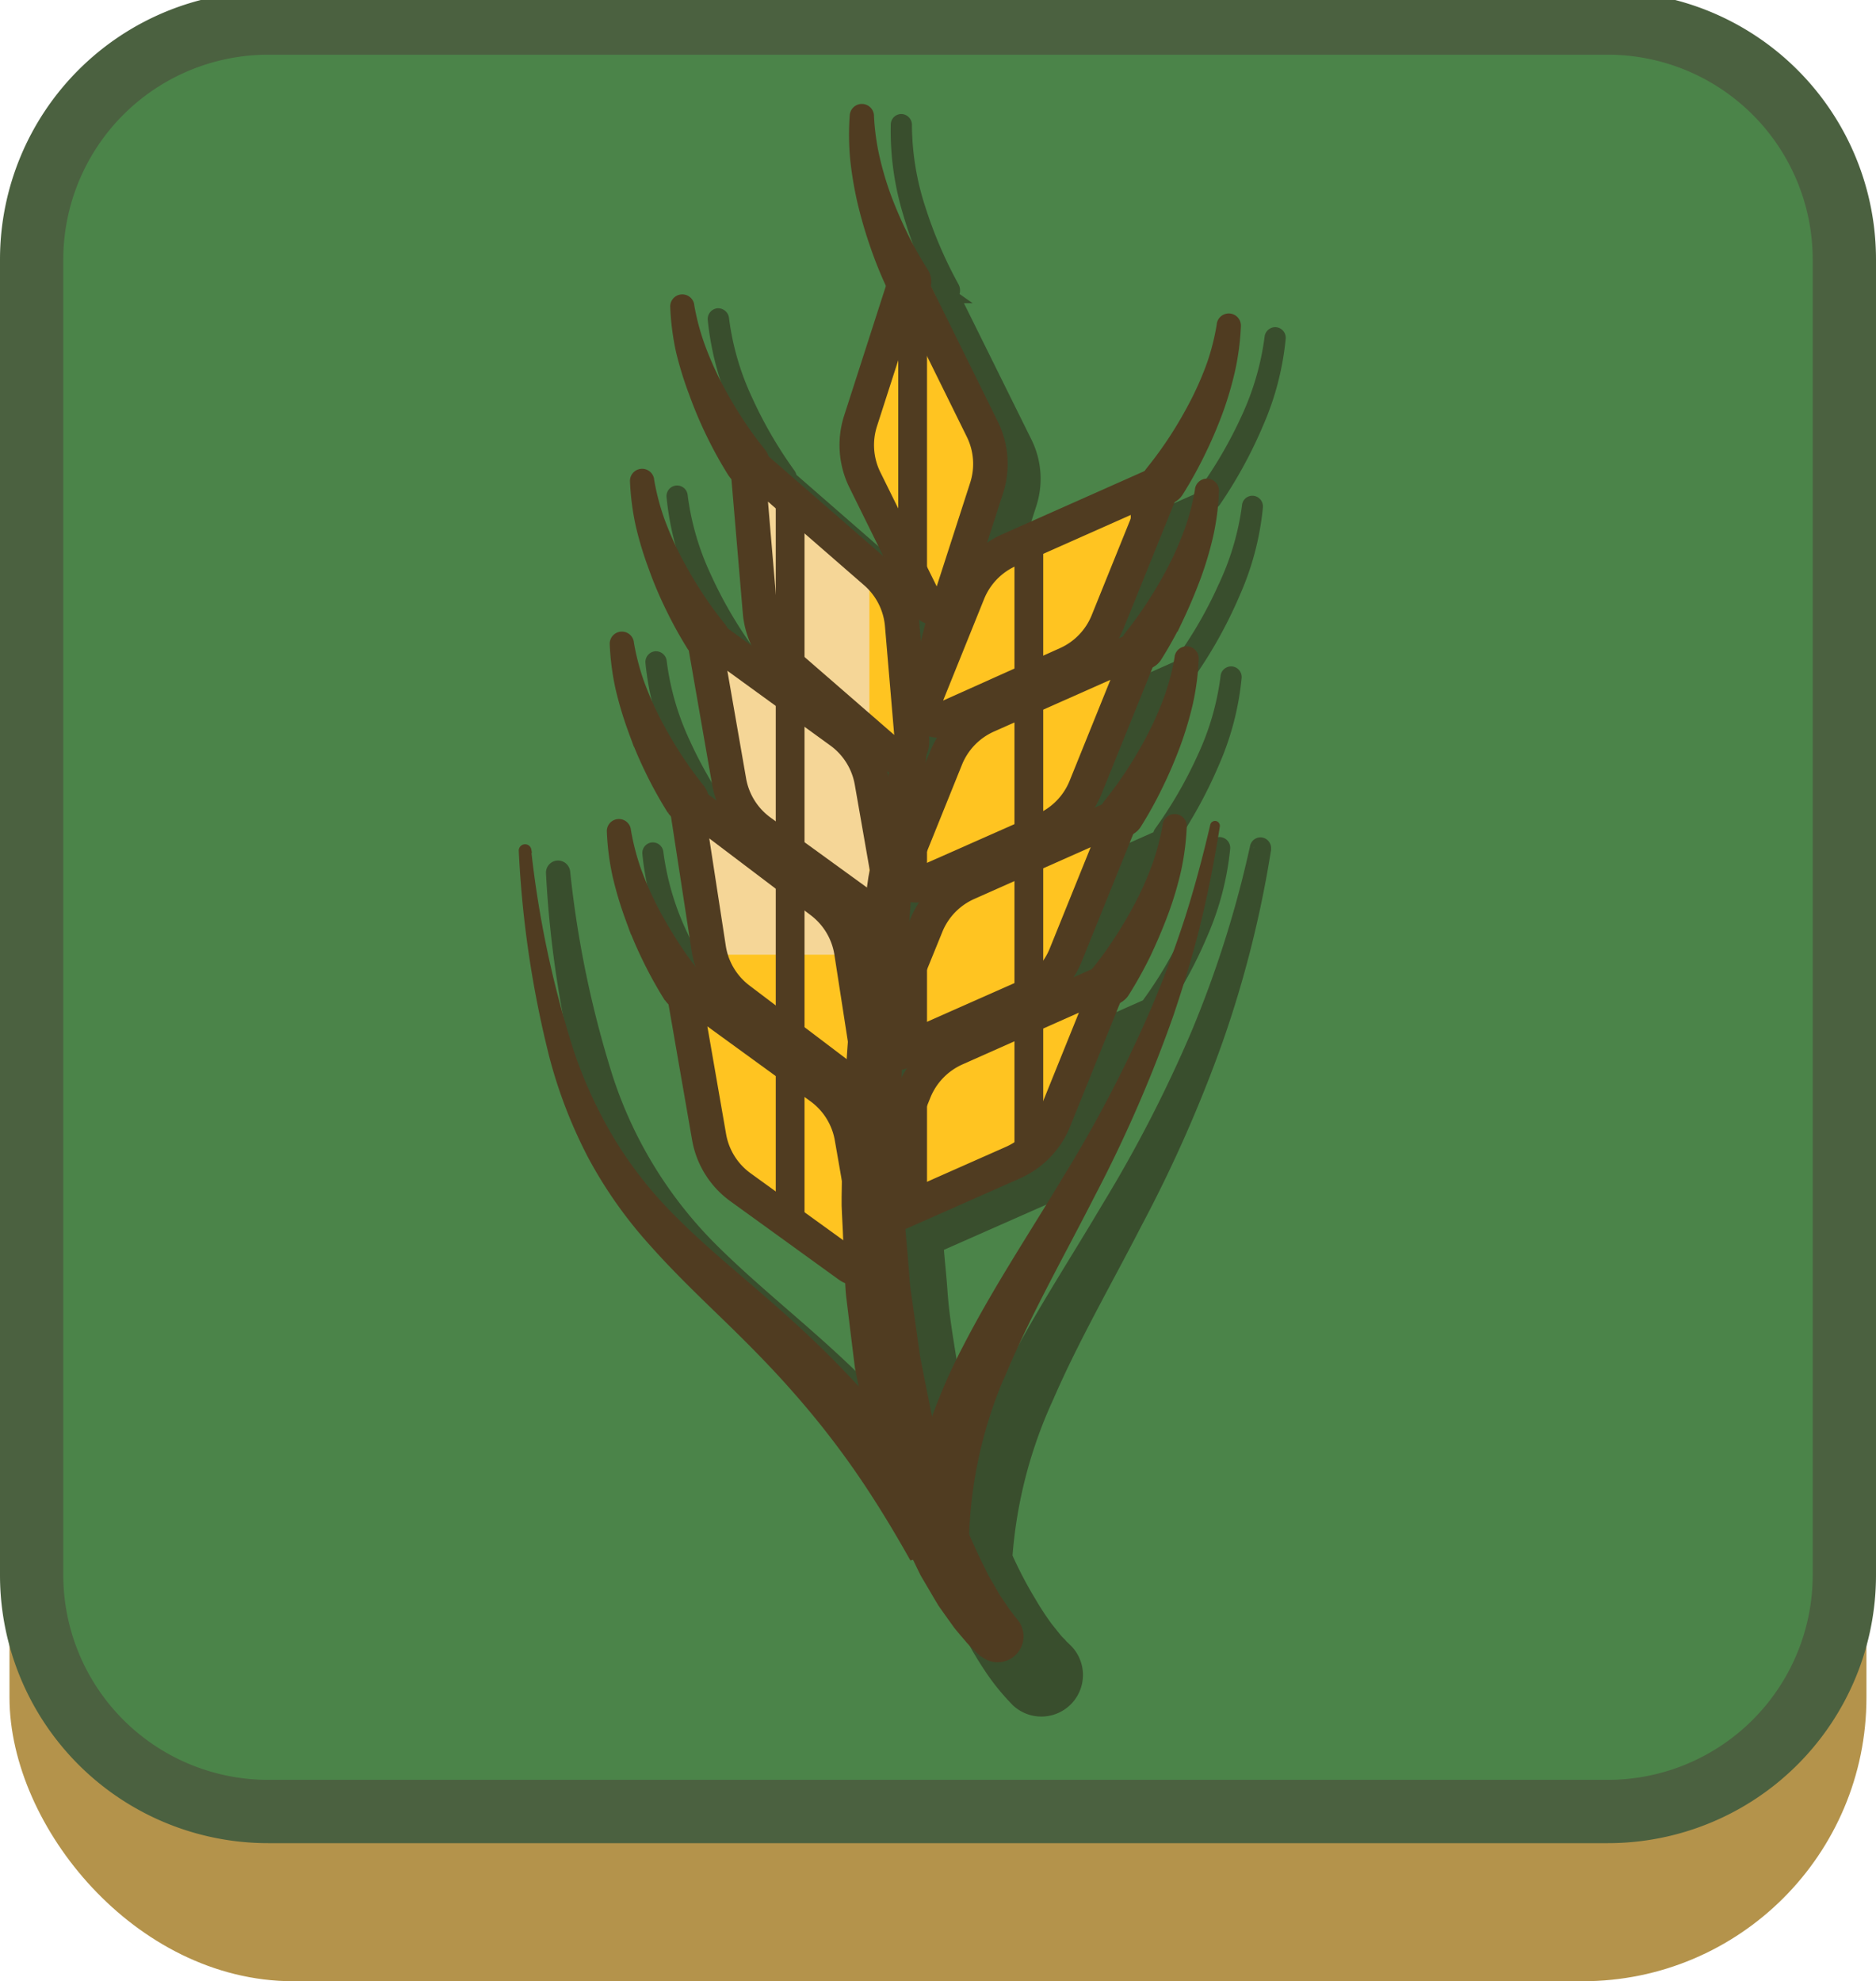 <svg id="Laag_1" data-name="Laag 1" xmlns="http://www.w3.org/2000/svg" xmlns:xlink="http://www.w3.org/1999/xlink" viewBox="0 0 326.08 344.39">
  <defs>
    <style>
      .cls-1, .cls-17, .cls-2, .cls-3, .cls-4, .cls-5, .cls-7, .cls-9 {
        fill: none;
      }

      .cls-1, .cls-18, .cls-2, .cls-3, .cls-5, .cls-7, .cls-9 {
        stroke: #503c21;
      }

      .cls-1, .cls-14, .cls-17, .cls-18, .cls-2 {
        stroke-miterlimit: 10;
      }

      .cls-1, .cls-11 {
        stroke-width: 9px;
      }

      .cls-2, .cls-5, .cls-9 {
        stroke-width: 6px;
      }

      .cls-11, .cls-3, .cls-7, .cls-9 {
        stroke-linecap: round;
        stroke-linejoin: round;
      }

      .cls-3 {
        stroke-width: 11px;
      }

      .cls-5 {
        stroke-miterlimit: 10;
      }

      .cls-6 {
        clip-path: url(#clip-path);
      }

      .cls-7 {
        stroke-width: 5px;
      }

      .cls-8 {
        clip-path: url(#clip-path-2);
      }

      .cls-10 {
        clip-path: url(#clip-path-3);
      }

      .cls-11 {
        fill: #b4934b;
        stroke: #b4934b;
      }

      .cls-12 {
        fill: #4b8449;
      }

      .cls-13 {
        fill: #4b6140;
      }

      .cls-14 {
        fill: #394e2d;
        stroke: #394e2d;
        stroke-width: 3px;
      }

      .cls-15 {
        fill: #f5d697;
      }

      .cls-16 {
        clip-path: url(#clip-path-4);
      }

      .cls-17 {
        stroke: #ffc421;
        stroke-linecap: square;
        stroke-width: 108px;
      }

      .cls-18 {
        fill: #503c21;
      }

      .cls-19 {
        clip-path: url(#clip-path-5);
      }

      .cls-20 {
        clip-path: url(#clip-path-6);
      }

      .cls-21 {
        clip-path: url(#clip-path-7);
      }
    </style>
    <clipPath id="clip-path">
      <path id="Path_90" data-name="Path 90" class="cls-1" d="M166.47-199C32-196.84,34.08-286.09,34.61-303.11a6.59,6.59,0,0,1,1.5-4c3.42-4.19,13.38-14,35-19.72,10.59-2.8,30.19-.54,45.21,4.89a6.73,6.73,0,0,1,3.18,2.51c41.19,59.15,75.8,10.55,82.66-.4A6.69,6.69,0,0,1,206-322.7a69.57,69.57,0,0,1,34.4-.56A77,77,0,0,1,270.53-307a6.54,6.54,0,0,1,2.15,4.45C274.09-282,286.48-201,166.47-199Z"/>
    </clipPath>
    <clipPath id="clip-path-2">
      <path class="cls-2" d="M105-309c-29.25,20.68-50.67,14-58,10.59a3,3,0,0,1-1.42-3.93,3,3,0,0,1,.5-.75c4.39-4.89,16.07-12.41,28.47-14.14,11.2-1.56,22.94,1,29.59,3a3,3,0,0,1,2,3.71A3,3,0,0,1,105-309Zm105.06,1.53c28.2,21.5,46.58,16.05,53,12.88a2.91,2.91,0,0,0,1.35-3.89,2.55,2.55,0,0,0-.33-.52c-4-5-15.73-13.11-28.33-15.22A56.18,56.18,0,0,0,211-312.7a3,3,0,0,0-2,3.7A2.92,2.92,0,0,0,210.07-307.48Z"/>
    </clipPath>
    <clipPath id="clip-path-3">
      <path id="Path_99" data-name="Path 99" class="cls-3" d="M577.88-230h-4c-9.49,0-17.19,6.52-17.19,14.56v14.73c0,8-7.58,12.07-17.2,14.56L481.1-175.59a8.38,8.38,0,0,1-4.52-.32,6.11,6.11,0,0,1-.74-.32L455-186.74,472.76-197a1.75,1.75,0,0,0,1-2.27,1.77,1.77,0,0,0-1-1l-20.29-10.25,17.73-10.27a1.75,1.75,0,0,0,1-2.27,1.74,1.74,0,0,0-1-1l-20.29-10.24,15.19-10.26a1.73,1.73,0,0,0,.95-2.27,1.75,1.75,0,0,0-.95-1L444.8-258l20.3-10.27a1.73,1.73,0,0,0,.95-2.27,1.75,1.75,0,0,0-.95-1L449.91-281.7,470.21-292a1.75,1.75,0,0,0,1-2.27,1.77,1.77,0,0,0-1-1l-17.74-10.26,20.29-10.26a1.75,1.75,0,0,0,1-2.27,1.77,1.77,0,0,0-1-1L455-329.19l21.71-11,.73-.32a8.46,8.46,0,0,1,4.54-.31l57.54,10.56c9.62,2.49,17.2,6.52,17.2,14.57v14.71c0,8.05,7.69,14.57,17.19,14.57h4c9.5,0,17.19-6.53,17.19-14.57v-14.71c0-8,8.87-12.75,17.2-14.57l58.45-10.57a8.59,8.59,0,0,1,4.52.32c.25.1.49.2.73.32l18.24,9.22A1.5,1.5,0,0,1,695-329a1.5,1.5,0,0,1-.73.78l-15.25,8.82a1.75,1.75,0,0,0-1,2.27,1.68,1.68,0,0,0,1,1l17.71,9a1.5,1.5,0,0,1,.83,1.95,1.5,1.5,0,0,1-.73.78l-15.26,8.84a1.73,1.73,0,0,0-1,2.26,1.74,1.74,0,0,0,1,1l17.72,9a1.49,1.49,0,0,1,.82,1.95,1.48,1.48,0,0,1-.72.78l-15.26,8.83a1.74,1.74,0,0,0-1,2.27,1.77,1.77,0,0,0,1,1l17.53,8.86a1.51,1.51,0,0,1,.82,2,1.53,1.53,0,0,1-.82.82l-17.53,8.85a1.75,1.75,0,0,0-1,2.27,1.77,1.77,0,0,0,1,1l15.26,8.82a1.5,1.5,0,0,1,.68,2,1.5,1.5,0,0,1-.78.73l-17.71,9a1.75,1.75,0,0,0-1,2.27,1.68,1.68,0,0,0,1,1l15.26,8.83a1.49,1.49,0,0,1,.68,2,1.52,1.52,0,0,1-.78.72l-17.72,8.95a1.75,1.75,0,0,0-1,2.27,1.68,1.68,0,0,0,1,1l15.26,8.83a1.5,1.5,0,0,1,.67,2,1.46,1.46,0,0,1-.77.72l-19.14,9.67a6.58,6.58,0,0,1-.72.32,8.49,8.49,0,0,1-4.55.32l-57.54-10.57c-9.32-2.32-17.19-6.52-17.19-14.56v-14.72C595.07-223.48,587.38-230,577.88-230Z"/>
    </clipPath>
    <clipPath id="clip-path-4">
      <path class="cls-4" d="M123.2,197.4a13.66,13.66,0,0,0,5.43,8.71l18.89,13.72a2.51,2.51,0,0,0,3.95-2.46L148,197.51a13.68,13.68,0,0,0-5.43-8.71l-23.9-17.36ZM166,182.08a13.68,13.68,0,0,0-7.14,7.38l-7.55,18.69a2.51,2.51,0,0,0,3.35,3.24l21.35-9.45a13.6,13.6,0,0,0,7.13-7.38l9.88-24.43Zm2-28.76a13.63,13.63,0,0,0-7.14,7.37l-7.55,18.69a2.52,2.52,0,0,0,3.35,3.24l21.35-9.45a13.68,13.68,0,0,0,7.14-7.38l9.87-24.43Zm-44.86,11.4a13.62,13.62,0,0,0,5.25,8.82L147,187.63a2.51,2.51,0,0,0,3.52-.48,2.46,2.46,0,0,0,.48-1.9L148,165.33a13.66,13.66,0,0,0-5.25-8.82l-23.56-17.84Zm48.35-40.5a13.68,13.68,0,0,0-7.14,7.38l-7.55,18.69a2.51,2.51,0,0,0,1.39,3.27,2.56,2.56,0,0,0,2,0l21.34-9.45a13.68,13.68,0,0,0,7.14-7.38l9.87-24.43Zm-44.85,11.37a13.66,13.66,0,0,0,5.44,8.71L151,158a2.51,2.51,0,0,0,4-2.47l-3.46-19.85a13.66,13.66,0,0,0-5.44-8.71l-23.9-17.35Zm48.68-40.13a13.63,13.63,0,0,0-7.14,7.37l-7.55,18.69a2.52,2.52,0,0,0,3.35,3.24l21.35-9.45a13.65,13.65,0,0,0,7.14-7.38l9.87-24.43Zm-43.3,10.68a13.61,13.61,0,0,0,4.65,9.15l17.61,15.32a2.51,2.51,0,0,0,4.15-2.11l-1.7-20.08a13.7,13.7,0,0,0-4.65-9.15l-22.3-19.39ZM149.53,73a13.67,13.67,0,0,0,.75,10.24l10.33,20.93a2.51,2.51,0,0,0,4.65-.34l6.18-19.18a13.68,13.68,0,0,0-.75-10.24L157.61,47.9Z"/>
    </clipPath>
    <clipPath id="clip-path-5">
      <path class="cls-4" d="M123.85,196.21a13.66,13.66,0,0,0,5.43,8.72l18.89,13.72a2.51,2.51,0,0,0,4-2.47l-3.45-19.85a13.7,13.7,0,0,0-5.43-8.72l-23.9-17.36Zm42.84-15.31a13.63,13.63,0,0,0-7.14,7.37L152,207a2.51,2.51,0,0,0,3.35,3.24l21.34-9.44a13.68,13.68,0,0,0,7.14-7.38l9.87-24.44Zm2-28.77a13.65,13.65,0,0,0-7.14,7.38L154,178.19a2.51,2.51,0,0,0,1.39,3.27,2.47,2.47,0,0,0,2,0L178.69,172a13.62,13.62,0,0,0,7.14-7.38l9.87-24.43Zm-44.87,11.4a13.67,13.67,0,0,0,5.26,8.82l18.61,14.09a2.51,2.51,0,0,0,4-2.38l-3.06-19.92a13.66,13.66,0,0,0-5.26-8.82l-23.55-17.83ZM172.17,123a13.72,13.72,0,0,0-7.14,7.38l-7.54,18.69a2.52,2.52,0,0,0,3.35,3.24l21.34-9.45a13.65,13.65,0,0,0,7.14-7.38l9.87-24.43ZM127.33,134.4a13.66,13.66,0,0,0,5.44,8.71l18.89,13.71a2.51,2.51,0,0,0,4-2.46l-3.46-19.86a13.66,13.66,0,0,0-5.44-8.71L122.8,108.44ZM176,94.27a13.65,13.65,0,0,0-7.14,7.38l-7.55,18.68a2.51,2.51,0,0,0,1.39,3.27,2.47,2.47,0,0,0,2,0L186,114.12a13.68,13.68,0,0,0,7.15-7.37L203,82.31ZM132.7,105a13.68,13.68,0,0,0,4.65,9.16L155,129.42a2.51,2.51,0,0,0,4.15-2.11l-1.71-20.08a13.65,13.65,0,0,0-4.65-9.15L130.47,78.69ZM150.18,71.8A13.68,13.68,0,0,0,150.93,82L161.26,103a2.51,2.51,0,0,0,4.64-.34l6.19-19.18a13.62,13.62,0,0,0-.76-10.24l-13.07-26.5Z"/>
    </clipPath>
    <clipPath id="clip-path-6">
      <path class="cls-4" d="M534.72,196.21a13.62,13.62,0,0,0,5.43,8.72L559,218.65a2.52,2.52,0,0,0,3.51-.56,2.55,2.55,0,0,0,.45-1.91l-3.45-19.85a13.7,13.7,0,0,0-5.43-8.72L530.2,170.25Zm42.84-15.31a13.68,13.68,0,0,0-7.15,7.37L562.87,207a2.51,2.51,0,0,0,3.35,3.24l21.34-9.44a13.68,13.68,0,0,0,7.14-7.38l9.87-24.44Zm2-28.77a13.65,13.65,0,0,0-7.14,7.38l-7.55,18.68a2.51,2.51,0,0,0,1.39,3.27,2.47,2.47,0,0,0,2,0L589.56,172a13.62,13.62,0,0,0,7.14-7.38l9.87-24.43Zm-44.87,11.4a13.67,13.67,0,0,0,5.26,8.82l18.61,14.09a2.51,2.51,0,0,0,4-2.38l-3.06-19.92a13.7,13.7,0,0,0-5.26-8.82l-23.55-17.83ZM583,123a13.68,13.68,0,0,0-7.14,7.38l-7.55,18.69a2.52,2.52,0,0,0,3.35,3.24l21.35-9.45a13.68,13.68,0,0,0,7.14-7.38l9.87-24.43ZM538.2,134.4a13.68,13.68,0,0,0,5.43,8.71l18.89,13.71a2.51,2.51,0,0,0,3.51-.55,2.46,2.46,0,0,0,.45-1.91L563,134.5a13.68,13.68,0,0,0-5.43-8.71l-23.91-17.35Zm48.68-40.13a13.65,13.65,0,0,0-7.14,7.38l-7.55,18.68a2.51,2.51,0,0,0,1.39,3.27,2.47,2.47,0,0,0,2,0l21.34-9.45a13.63,13.63,0,0,0,7.14-7.37l9.87-24.44ZM543.57,105a13.68,13.68,0,0,0,4.65,9.16l17.62,15.31a2.5,2.5,0,0,0,3.54-.25,2.48,2.48,0,0,0,.61-1.86l-1.71-20.08a13.65,13.65,0,0,0-4.65-9.15l-22.3-19.39ZM561.05,71.8A13.68,13.68,0,0,0,561.8,82L572.13,103a2.51,2.51,0,0,0,4.64-.34L583,83.45a13.67,13.67,0,0,0-.75-10.24l-13.07-26.5Z"/>
    </clipPath>
    <clipPath id="clip-path-7">
      <path id="Path_200" data-name="Path 200" class="cls-5" d="M991,157.77c-11.68,11.68-70.9-6.43-104.59-40.12-26.3-26.3-26.19-57.11-9.42-73.88s46.16-18.3,73.88,9.42C986.84,89.15,1003,145.82,991,157.77Z"/>
    </clipPath>
  </defs>
  <g>
    <g>
      <g class="cls-6">
        <g>
          <line class="cls-7" x1="5.89" y1="-723.24" x2="5.89" y2="231.39"/>
          <line class="cls-7" x1="47.39" y1="-723.24" x2="47.39" y2="231.39"/>
          <line class="cls-7" x1="67.6" y1="-723.24" x2="67.6" y2="231.39"/>
          <line class="cls-7" x1="26.1" y1="-723.24" x2="26.1" y2="231.39"/>
          <line class="cls-7" x1="88.88" y1="-723.24" x2="88.88" y2="231.39"/>
          <line class="cls-7" x1="109.09" y1="-723.24" x2="109.09" y2="231.39"/>
          <line class="cls-7" x1="150.59" y1="-723.24" x2="150.59" y2="231.39"/>
          <line class="cls-7" x1="170.8" y1="-723.24" x2="170.8" y2="231.39"/>
          <line class="cls-7" x1="129.3" y1="-723.24" x2="129.3" y2="231.39"/>
          <line class="cls-7" x1="212.29" y1="-723.24" x2="212.29" y2="231.39"/>
          <line class="cls-7" x1="232.5" y1="-723.24" x2="232.5" y2="231.39"/>
          <line class="cls-7" x1="191" y1="-723.24" x2="191" y2="231.39"/>
          <line class="cls-7" x1="253.79" y1="-723.24" x2="253.79" y2="231.39"/>
          <line class="cls-7" x1="273.99" y1="-723.24" x2="273.99" y2="231.39"/>
          <line class="cls-7" x1="315.49" y1="-723.24" x2="315.49" y2="231.39"/>
          <line class="cls-7" x1="294.2" y1="-723.24" x2="294.2" y2="231.39"/>
        </g>
      </g>
      <path id="Path_90-2" data-name="Path 90" class="cls-1" d="M166.47-199C32-196.84,34.08-286.09,34.61-303.11a6.59,6.59,0,0,1,1.5-4c3.42-4.19,13.38-14,35-19.72,10.59-2.8,30.19-.54,45.21,4.89a6.73,6.73,0,0,1,3.18,2.51c41.19,59.15,75.8,10.55,82.66-.4A6.69,6.69,0,0,1,206-322.7a69.57,69.57,0,0,1,34.4-.56A77,77,0,0,1,270.53-307a6.54,6.54,0,0,1,2.15,4.45C274.09-282,286.48-201,166.47-199Z"/>
    </g>
    <g>
      <g class="cls-8">
        <g>
          <line class="cls-9" x1="-221.92" y1="-464.05" x2="474.46" y2="232.33"/>
          <line class="cls-9" x1="-258.08" y1="-468.79" x2="438.31" y2="227.59"/>
          <line class="cls-9" x1="-253.2" y1="-432.77" x2="443.18" y2="263.61"/>
          <line class="cls-9" x1="-289.36" y1="-437.51" x2="407.03" y2="258.87"/>
          <line class="cls-9" x1="-284.49" y1="-401.48" x2="411.9" y2="294.9"/>
          <line class="cls-9" x1="-320.64" y1="-406.23" x2="375.74" y2="290.16"/>
          <line class="cls-9" x1="-315.77" y1="-370.2" x2="380.62" y2="326.18"/>
          <line class="cls-9" x1="-393.17" y1="-415.74" x2="303.21" y2="280.64"/>
          <line class="cls-9" x1="-388.29" y1="-379.72" x2="308.09" y2="316.67"/>
          <line class="cls-9" x1="-424.45" y1="-384.46" x2="271.94" y2="311.92"/>
          <line class="cls-9" x1="-65.48" y1="-620.49" x2="630.91" y2="75.89"/>
          <line class="cls-9" x1="-101.63" y1="-625.24" x2="594.75" y2="71.15"/>
          <line class="cls-9" x1="-96.75" y1="-589.22" x2="599.63" y2="107.17"/>
          <line class="cls-9" x1="-132.91" y1="-593.96" x2="563.47" y2="102.43"/>
          <line class="cls-9" x1="-128.04" y1="-557.93" x2="568.34" y2="138.46"/>
          <line class="cls-9" x1="-164.2" y1="-562.67" x2="532.19" y2="133.71"/>
          <line class="cls-9" x1="-159.32" y1="-526.65" x2="537.06" y2="169.73"/>
          <line class="cls-9" x1="-236.72" y1="-572.18" x2="459.66" y2="124.2"/>
          <line class="cls-9" x1="-231.85" y1="-536.16" x2="464.54" y2="160.22"/>
          <line class="cls-9" x1="-268" y1="-540.91" x2="428.38" y2="155.48"/>
          <line class="cls-9" x1="-2.48" y1="-683.49" x2="693.9" y2="12.9"/>
          <line class="cls-9" x1="-75.01" y1="-693" x2="621.38" y2="3.38"/>
          <line class="cls-9" x1="-111.16" y1="-697.75" x2="585.22" y2="-1.36"/>
        </g>
      </g>
      <path class="cls-2" d="M105-309c-29.25,20.68-50.67,14-58,10.59a3,3,0,0,1-1.42-3.93,3,3,0,0,1,.5-.75c4.39-4.89,16.07-12.41,28.47-14.14,11.2-1.56,22.94,1,29.59,3a3,3,0,0,1,2,3.71A3,3,0,0,1,105-309Zm105.06,1.53c28.2,21.5,46.58,16.05,53,12.88a2.91,2.91,0,0,0,1.35-3.89,2.55,2.55,0,0,0-.33-.52c-4-5-15.73-13.11-28.33-15.22A56.18,56.18,0,0,0,211-312.7a3,3,0,0,0-2,3.7A2.92,2.92,0,0,0,210.07-307.48Z"/>
    </g>
  </g>
  <g>
    <g class="cls-10">
      <g>
        <line class="cls-7" x1="257" y1="-920.81" x2="257" y2="33.83"/>
        <line class="cls-7" x1="277.21" y1="-920.81" x2="277.21" y2="33.83"/>
        <line class="cls-7" x1="215.51" y1="-920.81" x2="215.51" y2="33.83"/>
        <line class="cls-7" x1="235.71" y1="-920.81" x2="235.71" y2="33.83"/>
        <line class="cls-7" x1="318.7" y1="-920.81" x2="318.7" y2="33.83"/>
        <line class="cls-7" x1="297.42" y1="-920.81" x2="297.42" y2="33.83"/>
      </g>
    </g>
    <path id="Path_99-2" data-name="Path 99" class="cls-3" d="M577.88-230h-4c-9.49,0-17.19,6.52-17.19,14.56v14.73c0,8-7.58,12.07-17.2,14.56L481.1-175.59a8.38,8.38,0,0,1-4.52-.32,6.11,6.11,0,0,1-.74-.32L455-186.74,472.76-197a1.75,1.75,0,0,0,1-2.27,1.77,1.77,0,0,0-1-1l-20.29-10.25,17.73-10.27a1.75,1.75,0,0,0,1-2.27,1.74,1.74,0,0,0-1-1l-20.29-10.24,15.19-10.26a1.73,1.73,0,0,0,.95-2.27,1.75,1.75,0,0,0-.95-1L444.8-258l20.3-10.27a1.73,1.73,0,0,0,.95-2.27,1.75,1.75,0,0,0-.95-1L449.91-281.7,470.21-292a1.75,1.75,0,0,0,1-2.27,1.77,1.77,0,0,0-1-1l-17.74-10.26,20.29-10.26a1.75,1.75,0,0,0,1-2.27,1.77,1.77,0,0,0-1-1L455-329.19l21.71-11,.73-.32a8.46,8.46,0,0,1,4.54-.31l57.54,10.56c9.62,2.49,17.2,6.52,17.2,14.57v14.71c0,8.05,7.69,14.57,17.19,14.57h4c9.5,0,17.19-6.53,17.19-14.57v-14.71c0-8,8.87-12.75,17.2-14.57l58.45-10.57a8.59,8.59,0,0,1,4.52.32c.25.1.49.2.73.32l18.24,9.22A1.5,1.5,0,0,1,695-329a1.5,1.5,0,0,1-.73.78l-15.25,8.82a1.75,1.75,0,0,0-1,2.27,1.68,1.68,0,0,0,1,1l17.71,9a1.5,1.5,0,0,1,.83,1.95,1.5,1.5,0,0,1-.73.78l-15.26,8.84a1.73,1.73,0,0,0-1,2.26,1.74,1.74,0,0,0,1,1l17.72,9a1.49,1.49,0,0,1,.82,1.95,1.48,1.48,0,0,1-.72.78l-15.26,8.83a1.74,1.74,0,0,0-1,2.27,1.77,1.77,0,0,0,1,1l17.53,8.86a1.51,1.51,0,0,1,.82,2,1.53,1.53,0,0,1-.82.82l-17.53,8.85a1.75,1.75,0,0,0-1,2.27,1.77,1.77,0,0,0,1,1l15.26,8.82a1.5,1.5,0,0,1,.68,2,1.5,1.5,0,0,1-.78.73l-17.71,9a1.75,1.75,0,0,0-1,2.27,1.68,1.68,0,0,0,1,1l15.26,8.83a1.49,1.49,0,0,1,.68,2,1.52,1.52,0,0,1-.78.72l-17.72,8.95a1.75,1.75,0,0,0-1,2.27,1.68,1.68,0,0,0,1,1l15.26,8.83a1.5,1.5,0,0,1,.67,2,1.46,1.46,0,0,1-.77.72l-19.14,9.67a6.58,6.58,0,0,1-.72.32,8.49,8.49,0,0,1-4.55.32l-57.54-10.57c-9.32-2.32-17.19-6.52-17.19-14.56v-14.72C595.07-223.48,587.38-230,577.88-230Z"/>
  </g>
  <g id="Group_108" data-name="Group 108">
    <g id="Rectangle_41" data-name="Rectangle 41">
      <rect class="cls-11" x="6.15" y="30.18" width="313.77" height="309.7" rx="44.82"/>
      <g>
        <rect class="cls-12" x="5.47" y="4.01" width="315.11" height="310.87" rx="41.09"/>
        <path class="cls-13" d="M279.49,9.51A35.63,35.63,0,0,1,315.08,45.1V273.79a35.63,35.63,0,0,1-35.59,35.59H46.56A35.63,35.63,0,0,1,11,273.79V45.1A35.63,35.63,0,0,1,46.56,9.51H279.49m0-11H46.56A46.59,46.59,0,0,0,0,45.1V273.79a46.59,46.59,0,0,0,46.59,46.59H279.49a46.59,46.59,0,0,0,46.59-46.59V45.1A46.59,46.59,0,0,0,279.49-1.49Z"/>
      </g>
    </g>
    <g>
      <path id="Path_173" data-name="Path 173" class="cls-14" d="M219.47,147.38a189.66,189.66,0,0,1-8.41,33.35,237,237,0,0,1-13.93,31.54c-5.25,10.22-11,20.15-15.43,30.38a81,81,0,0,0-7.23,28,70.32,70.32,0,0,0,4.17,8,51.62,51.62,0,0,0,2.93,4.49l1.6,2a9.37,9.37,0,0,0,.81.86l.38.43.23.21.33.32a5.73,5.73,0,0,1-7.83,8.37.51.51,0,0,0-.12-.13,38.07,38.07,0,0,1-4.52-5.6,61.32,61.32,0,0,1-3.29-5.52A102.14,102.14,0,0,1,164,272.68a.49.49,0,0,1-.05-.2s0-.06,0-.06a159.21,159.21,0,0,0-18.35-25.36c-3.95-4.48-8.23-8.74-12.61-13s-8.9-8.47-13.08-13.15a77.29,77.29,0,0,1-10.95-15.36A84.92,84.92,0,0,1,102,188.2a184.14,184.14,0,0,1-5.6-36.46.61.61,0,0,1,.55-.66h0a.63.63,0,0,1,.66.53A181.77,181.77,0,0,0,105,187.29a75,75,0,0,0,18.52,30.23c8.47,8.41,18.42,15.83,27.11,24.83q3.87,3.92,7.45,8.11l-.29-1.47-1-6-.66-6c-.44-3.8-.87-7.6-1-11.43a2.08,2.08,0,0,1-.73-.36l-19.22-14a13.79,13.79,0,0,1-5.53-8.87l-4.48-25.69a.72.72,0,0,1-.76-.28v0A76.2,76.2,0,0,1,117,163a48.25,48.25,0,0,1-3.85-14.69.34.34,0,0,1,.28-.38h0a.34.34,0,0,1,.38.3h0A48.11,48.11,0,0,0,118,162.55a76.8,76.8,0,0,0,7.53,13v0a.69.69,0,0,1,0,.84l23.74,17.25a13.79,13.79,0,0,1,5.5,8.67l0-1.24c0-2.72.18-5.43.41-8.11a2.53,2.53,0,0,1-1.37-.51l-18.95-14.37a13.78,13.78,0,0,1-5.35-9l-3.93-25.61a.67.67,0,0,1-.73-.29l0,0a78.22,78.22,0,0,1-7.32-13.38,49.09,49.09,0,0,1-3.85-14.72.38.38,0,0,1,.33-.38.4.4,0,0,1,.38.33,47.53,47.53,0,0,0,4.15,14.34,76,76,0,0,0,7.5,12.92l0,0a.76.76,0,0,1,0,.76l23.31,17.66a13.78,13.78,0,0,1,5.35,9l1.47,9.52c.05-.66.1-1.31.17-2,.66-4.92,1.22-9.83,1.88-14.75a2.3,2.3,0,0,1-.43-.25l-19.23-14a13.73,13.73,0,0,1-5.52-8.87l-4.33-24.86a.65.65,0,0,1-.31-.23A77.08,77.08,0,0,1,121.2,101a48.57,48.57,0,0,1-3.85-14.73.35.35,0,0,1,.3-.38h0a.35.35,0,0,1,.38.29v0a47.79,47.79,0,0,0,4.16,14.32,75.33,75.33,0,0,0,7.52,12.95l0,0a.64.64,0,0,1,.12.48l23,16.73a13.85,13.85,0,0,1,5.55,8.87l1.85,10.56c.92-5,1.75-10.08,2.72-15.12a2.42,2.42,0,0,1-1.7-.64l-17.94-15.58a14,14,0,0,1-4.74-9.32l-2.15-25.59a.67.67,0,0,1-.74-.28s0,0,0,0h0a77.54,77.54,0,0,1-7.32-13.38,49.09,49.09,0,0,1-3.85-14.72.38.38,0,0,1,.32-.38.42.42,0,0,1,.39.33,47.53,47.53,0,0,0,4.15,14.34,75.24,75.24,0,0,0,7.5,12.92l0,0a.67.67,0,0,1,.1.58l22,19.18a13.93,13.93,0,0,1,4.74,9.32L165,125.72l3.86-17.16a2.24,2.24,0,0,1-1.12-1.11L157.19,86.11a14,14,0,0,1-.78-10.41l7.9-24.5a.93.93,0,0,1-.28-.31h0a78,78,0,0,1-5.65-14.16,48.67,48.67,0,0,1-2.05-15.07.34.34,0,0,1,.32-.34h0a.38.38,0,0,1,.36.36A47.8,47.8,0,0,0,159.4,36.4a76.36,76.36,0,0,0,5.9,13.76l0,0a.73.73,0,0,1-.23.92v0l12.87,26a13.85,13.85,0,0,1,.76,10.42l-6.3,19.53a2.39,2.39,0,0,1-.66,1.07l-2.26,12.64,6-14.72a13.87,13.87,0,0,1,7.27-7.5L209.54,86.7a.68.68,0,0,1,.05-.69l0-.05A76.68,76.68,0,0,0,217.14,73,48.59,48.59,0,0,0,221.3,58.7a.36.36,0,0,1,.38-.33.35.35,0,0,1,.3.38,47.86,47.86,0,0,1-3.85,14.72,76.87,76.87,0,0,1-7.32,13.38.73.73,0,0,1-.87.25l-9.8,24.18a13.82,13.82,0,0,1-7.27,7.53l-21.72,9.6a2.52,2.52,0,0,1-2.91-.61l-.58,3.25c-1.14,6.94-1.93,14-2.87,21l6.72-16.64a14,14,0,0,1,7.27-7.5L205.61,116a.62.62,0,0,1,0-.68s0,0,0,0v0a73.68,73.68,0,0,0,7.52-13A47.79,47.79,0,0,0,217.37,88a.32.32,0,0,1,.34-.33h0a.36.36,0,0,1,.31.38,47.6,47.6,0,0,1-3.86,14.72,76.87,76.87,0,0,1-7.32,13.38.72.72,0,0,1-.86.25l-9.78,24.17a13.82,13.82,0,0,1-7.27,7.53l-21.72,9.6a2.58,2.58,0,0,1-3-.73c-.76,6.91-1.14,13.83-1.77,20.77,0,.36,0,.71-.05,1.07L168,165a14.05,14.05,0,0,1,7.28-7.5L202,145.63a.65.65,0,0,1,0-.71l0,0h0l0,0a76.18,76.18,0,0,0,7.5-12.94,47.78,47.78,0,0,0,4.15-14.32.35.35,0,0,1,.37-.33h0a.36.36,0,0,1,.3.38,47.86,47.86,0,0,1-3.85,14.72,78.22,78.22,0,0,1-7.32,13.38.73.73,0,0,1-.84.28l-9.76,24.14a13.79,13.79,0,0,1-7.27,7.53l-21.71,9.6a2.59,2.59,0,0,1-1.6.18c0,.63,0,1.29-.05,1.92-.05,3.9-.33,7.8-.13,11.71L162,204l3.92-9.7a13.83,13.83,0,0,1,7.27-7.5L199.83,175a.64.64,0,0,1,.13-.37v0l0,0a72.72,72.72,0,0,0,7.5-12.92,47.26,47.26,0,0,0,4.16-14.34.36.36,0,0,1,.34-.37.37.37,0,0,1,.37.35v.07a48.74,48.74,0,0,1-3.86,14.72,75.5,75.5,0,0,1-7.32,13.38.74.74,0,0,1-.91.23l-9.6,23.82a14.07,14.07,0,0,1-7.27,7.52l-20.88,9.22c.2,2.72.51,5.43.7,8.14.26,3.87.89,7.68,1.5,11.48l.89,5.7,1.24,5.6,1.29,5.6.86,2.86a102.24,102.24,0,0,1,6.56-15.84c5.33-10.44,11.63-20,17.41-29.79a235.06,235.06,0,0,0,15.56-30.23,190,190,0,0,0,10.26-32.51.34.34,0,0,1,.39-.26h0a.36.36,0,0,1,.28.41"/>
      <path id="Path_174" data-name="Path 174" class="cls-15" d="M160.67,121.52l7.55-18.69a13.63,13.63,0,0,1,7.14-7.37l27-12-9.87,24.43a13.65,13.65,0,0,1-7.14,7.38L164,124.76a2.52,2.52,0,0,1-3.35-3.24m-.48,32,21.34-9.45a13.68,13.68,0,0,0,7.14-7.38l9.87-24.43-27,12a13.68,13.68,0,0,0-7.14,7.38l-7.55,18.69a2.51,2.51,0,0,0,1.39,3.27,2.56,2.56,0,0,0,2,0m-3.49,29.09L178,173.17a13.65,13.65,0,0,0,7.14-7.38l9.88-24.43-27,12a13.62,13.62,0,0,0-7.14,7.38l-7.55,18.68a2.51,2.51,0,0,0,1.39,3.27,2.47,2.47,0,0,0,2,0m-2,28.77,21.35-9.45a13.7,13.7,0,0,0,7.13-7.38l9.87-24.43-27,12a13.63,13.63,0,0,0-7.14,7.37l-7.55,18.69a2.51,2.51,0,0,0,3.35,3.24m3.77-82.88-1.7-20.08a13.7,13.7,0,0,0-4.65-9.15l-22.3-19.39,2.23,26.26a13.7,13.7,0,0,0,4.65,9.15l17.62,15.32a2.51,2.51,0,0,0,4.15-2.11m6.78-24.68,6.18-19.18a13.67,13.67,0,0,0-.75-10.24L157.61,47.9,149.52,73a13.68,13.68,0,0,0,.75,10.24l10.33,20.93a2.52,2.52,0,0,0,4.65-.34M155,155.54l-3.46-19.86a13.66,13.66,0,0,0-5.44-8.71l-23.91-17.35,4.53,26a13.66,13.66,0,0,0,5.44,8.71L151,158a2.51,2.51,0,0,0,4-2.47M151,185.24,148,165.32a13.63,13.63,0,0,0-5.26-8.82l-23.55-17.83,4,26a13.64,13.64,0,0,0,5.25,8.82L147,187.62a2.51,2.51,0,0,0,4-2.38m.43,32.12L148,197.51a13.68,13.68,0,0,0-5.43-8.71l-23.9-17.36,4.52,26a13.58,13.58,0,0,0,5.43,8.71l18.88,13.72a2.52,2.52,0,0,0,4-2.46"/>
    </g>
    <g class="cls-16">
      <rect id="Rectangle_102" data-name="Rectangle 102" class="cls-17" x="38.22" y="-30.8" width="166.89" height="250.74"/>
    </g>
    <g id="Group_140" data-name="Group 140">
      <path id="Path_176" data-name="Path 176" class="cls-9" d="M160.72,121.71,168.27,103a13.65,13.65,0,0,1,7.14-7.38l27-12-9.87,24.43a13.65,13.65,0,0,1-7.14,7.38L164.07,125a2.51,2.51,0,0,1-3.35-3.24Z"/>
      <path id="Path_177" data-name="Path 177" class="cls-9" d="M156.89,150.48l7.54-18.69a13.68,13.68,0,0,1,7.14-7.38l27-12-9.87,24.43a13.68,13.68,0,0,1-7.14,7.38l-21.35,9.45a2.51,2.51,0,0,1-3.31-1.29A2.45,2.45,0,0,1,156.89,150.48Z"/>
      <path id="Path_178" data-name="Path 178" class="cls-9" d="M153.4,179.57,161,160.89a13.65,13.65,0,0,1,7.14-7.38l27-12L185.24,166a13.68,13.68,0,0,1-7.14,7.38l-21.35,9.45a2.52,2.52,0,0,1-3.35-3.24Z"/>
      <path id="Path_179" data-name="Path 179" class="cls-9" d="M151.4,208.34l7.54-18.69a13.73,13.73,0,0,1,7.15-7.38l27-12-9.87,24.43a13.68,13.68,0,0,1-7.14,7.38l-21.34,9.45a2.52,2.52,0,0,1-3.32-1.29A2.49,2.49,0,0,1,151.4,208.34Z"/>
      <path id="Path_180" data-name="Path 180" class="cls-9" d="M158.52,128.69l-1.71-20.08a13.65,13.65,0,0,0-4.65-9.15L129.87,80.07l2.23,26.26a13.68,13.68,0,0,0,4.65,9.16l17.62,15.31a2.51,2.51,0,0,0,4.15-2.11Z"/>
      <path id="Path_181" data-name="Path 181" class="cls-9" d="M165.3,104l6.19-19.18a13.63,13.63,0,0,0-.76-10.24l-13.07-26.5-8.08,25.09a13.68,13.68,0,0,0,.75,10.24l10.33,20.93a2.51,2.51,0,0,0,4.64-.34Z"/>
      <path id="Path_182" data-name="Path 182" class="cls-9" d="M155,155.73l-3.47-19.85a13.68,13.68,0,0,0-5.43-8.71L122.2,109.82l4.53,26a13.68,13.68,0,0,0,5.43,8.71l18.89,13.71a2.51,2.51,0,0,0,3.52-.56A2.59,2.59,0,0,0,155,155.73Z"/>
      <path id="Path_183" data-name="Path 183" class="cls-9" d="M151.09,185.44,148,165.52a13.67,13.67,0,0,0-5.26-8.82l-23.55-17.83,4,26a13.7,13.7,0,0,0,5.26,8.82l18.61,14.09a2.51,2.51,0,0,0,4-2.39Z"/>
      <path id="Path_184" data-name="Path 184" class="cls-9" d="M151.52,217.56l-3.46-19.85a13.66,13.66,0,0,0-5.43-8.71l-23.9-17.37,4.52,26a13.66,13.66,0,0,0,5.43,8.72L147.56,220a2.52,2.52,0,0,0,3.51-.56A2.55,2.55,0,0,0,151.52,217.56Z"/>
      <path id="Path_185" data-name="Path 185" class="cls-18" d="M170.84,287.59c-.25-.23-.54-.48-.76-.7l-.6-.59c-.38-.4-.82-.8-1.15-1.2-.69-.81-1.39-1.62-2.06-2.45l-1.83-2.55-.9-1.28-.79-1.32-1.56-2.66c-.26-.45-.54-.89-.78-1.34l-.67-1.37c-.87-1.84-1.79-3.67-2.6-5.53a107.31,107.31,0,0,1-4-11.42c-.55-1.93-1.13-3.85-1.66-5.79l-1.21-5.86-1.18-5.88-.73-5.91-.72-5.91c-.14-1-.19-2-.24-3l-.16-3L147,214l-.15-3-.06-1.47,0-1.48.17-11.79c-.06-3.94.43-7.84.68-11.75s.57-7.81,1-11.7l1.59-11.61.8-5.8.41-2.89.55-2.88,2.25-11.47,1.13-5.72.59-2.85.71-2.83c1.93-7.54,3.78-15.07,5.82-22.56a1,1,0,0,1,1.88.38v0c-1,7.69-2.21,15.31-3.34,22.94l-.42,2.86-.3,2.88-.63,5.74-1.3,11.46-.34,2.86-.21,2.88-.4,5.74-.83,11.47c-.18,3.82-.2,7.64-.31,11.46s-.29,7.64-.1,11.44l.29,11.4,0,1.43.12,1.41.24,2.82.5,5.66.22,2.83a27,27,0,0,0,.29,2.82l.8,5.59.78,5.59,1.09,5.51,1.11,5.5c.5,1.79.95,3.59,1.43,5.39.83,3.65,2.2,7.06,3.3,10.59a107.31,107.31,0,0,0,4.4,10l.6,1.22.67,1.15,1.34,2.32,1.46,2.16c.24.38.49.66.74,1l.63.82.44.56a4,4,0,0,1-5.79,5.43"/>
      <path id="Path_186" data-name="Path 186" class="cls-18" d="M91.82,147.74a179.18,179.18,0,0,0,7.41,35,79.24,79.24,0,0,0,7.4,15.93,71.9,71.9,0,0,0,10.89,13.57c4.13,4.13,8.69,7.94,13.27,11.89s9.16,8,13.49,12.38a158,158,0,0,1,12.27,13.86c3.82,4.86,7.36,9.93,10.7,15.11l-9.43,2.41a77.43,77.43,0,0,1,3.34-17.59,98.4,98.4,0,0,1,6.74-16.19c5.3-10.27,11.54-19.62,17.28-29.2a231.34,231.34,0,0,0,15.43-29.58q3.25-7.68,5.84-15.67c1.69-5.32,3.13-10.73,4.4-16.19a.36.36,0,0,1,.41-.27.36.36,0,0,1,.27.4c-.88,5.55-1.95,11.09-3.27,16.57s-3,10.89-4.8,16.26a237.75,237.75,0,0,1-13.55,31.11c-5.12,10.06-10.67,19.84-15,29.88a76.73,76.73,0,0,0-7,30.83l-9.42,2.41c-2.87-5.1-5.91-10.11-9.23-14.92a150,150,0,0,0-10.8-13.82c-3.86-4.42-8-8.61-12.31-12.79s-8.7-8.38-12.8-13a76.25,76.25,0,0,1-10.7-15.19A82.76,82.76,0,0,1,96,183.73a180.45,180.45,0,0,1-5.33-35.88.6.6,0,0,1,1.19-.11Z"/>
      <path id="Path_187" data-name="Path 187" class="cls-18" d="M190.25,168.69a64.23,64.23,0,0,0,4.12-5.72c1.3-2,2.5-4.07,3.6-6.19a57.62,57.62,0,0,0,2.85-6.55,41.63,41.63,0,0,0,1.77-6.86v-.07a1.61,1.61,0,0,1,3.19.34,44.62,44.62,0,0,1-1,7.72,60.07,60.07,0,0,1-2.22,7.41c-.9,2.41-1.91,4.77-3,7.09a71.28,71.28,0,0,1-3.8,6.84,3.38,3.38,0,1,1-5.7-3.65,2.73,2.73,0,0,1,.21-.3Z"/>
      <path id="Path_188" data-name="Path 188" class="cls-18" d="M192.34,139.54a67.75,67.75,0,0,0,4.12-5.71,70.79,70.79,0,0,0,3.59-6.2,55.89,55.89,0,0,0,2.85-6.55,40.41,40.41,0,0,0,1.77-6.86v-.07a1.61,1.61,0,0,1,3.19.35,44.64,44.64,0,0,1-1,7.71,60.07,60.07,0,0,1-2.22,7.41c-.9,2.41-1.91,4.77-3.05,7.09a69.33,69.33,0,0,1-3.8,6.85,3.39,3.39,0,0,1-5.7-3.66,2.73,2.73,0,0,1,.21-.3Z"/>
      <path id="Path_189" data-name="Path 189" class="cls-18" d="M195.87,110.45a66.32,66.32,0,0,0,4.12-5.72,70.61,70.61,0,0,0,3.59-6.19A55.89,55.89,0,0,0,206.43,92a40.66,40.66,0,0,0,1.77-6.86l0-.07a1.6,1.6,0,0,1,3.18.34,43.67,43.67,0,0,1-1,7.72,60.07,60.07,0,0,1-2.22,7.41q-1.35,3.61-3,7.09a71.28,71.28,0,0,1-3.8,6.84,3.39,3.39,0,0,1-5.71-3.65l.21-.3Z"/>
      <path id="Path_190" data-name="Path 190" class="cls-18" d="M199.71,81.68A67.75,67.75,0,0,0,203.83,76c1.3-2,2.49-4.08,3.59-6.2a55.89,55.89,0,0,0,2.85-6.55A40.66,40.66,0,0,0,212,56.36v-.07a1.61,1.61,0,0,1,3.19.35,44.64,44.64,0,0,1-1,7.71A60.07,60.07,0,0,1,212,71.76c-.9,2.41-1.91,4.77-3.05,7.09a72.67,72.67,0,0,1-3.8,6.85,3.39,3.39,0,0,1-5.72-3.64,3.55,3.55,0,0,1,.23-.31Z"/>
      <path id="Path_191" data-name="Path 191" class="cls-18" d="M154.73,50.11a70.1,70.1,0,0,1-2.95-7.25c-.85-2.43-1.57-4.9-2.18-7.41a63.18,63.18,0,0,1-1.31-7.62,46,46,0,0,1-.09-7.78,1.61,1.61,0,0,1,3.21,0v.07a41.52,41.52,0,0,0,.93,7,56.52,56.52,0,0,0,2,6.84q1.25,3.36,2.82,6.58a62.75,62.75,0,0,0,3.41,6.17l0,.06A3.39,3.39,0,1,1,155,50.57a.61.61,0,0,1-.07-.1,2.37,2.37,0,0,1-.19-.35"/>
      <path id="Path_192" data-name="Path 192" class="cls-18" d="M127.1,82.47a71.44,71.44,0,0,1-3.8-6.85q-1.69-3.47-3-7.09A61.9,61.9,0,0,1,118,61.12a44.62,44.62,0,0,1-1-7.71,1.6,1.6,0,0,1,3.18-.35l0,.07A41.35,41.35,0,0,0,122,60a57.69,57.69,0,0,0,2.86,6.55q1.64,3.18,3.59,6.2a64.09,64.09,0,0,0,4.12,5.71l0,0a3.39,3.39,0,0,1-5.24,4.3l-.24-.33"/>
      <path id="Path_193" data-name="Path 193" class="cls-18" d="M120.05,112.7a71.44,71.44,0,0,1-3.8-6.85c-1.13-2.31-2.15-4.68-3-7.09A60.07,60.07,0,0,1,111,91.35a44.64,44.64,0,0,1-1-7.71,1.61,1.61,0,0,1,3.19-.35v.07a41.37,41.37,0,0,0,1.77,6.86,57.62,57.62,0,0,0,2.85,6.55c1.1,2.12,2.3,4.19,3.59,6.19a66.42,66.42,0,0,0,4.13,5.72l0,0a3.39,3.39,0,1,1-5.15,4.41l-.09-.11a3.43,3.43,0,0,1-.24-.33"/>
      <path id="Path_194" data-name="Path 194" class="cls-18" d="M116.5,141a71.44,71.44,0,0,1-3.8-6.85q-1.7-3.47-3-7.09a63.16,63.16,0,0,1-2.22-7.41,44.38,44.38,0,0,1-1-7.71,1.61,1.61,0,0,1,3.19-.35v.07a41.74,41.74,0,0,0,1.77,6.87,58.26,58.26,0,0,0,2.85,6.54c1.1,2.12,2.29,4.19,3.59,6.2a66.27,66.27,0,0,0,4.13,5.71l0,.05a3.39,3.39,0,0,1-5.24,4.3h0a3.43,3.43,0,0,1-.24-.33"/>
      <path id="Path_195" data-name="Path 195" class="cls-18" d="M116,173.64a71.44,71.44,0,0,1-3.8-6.85c-1.13-2.31-2.14-4.67-3-7.09a63.16,63.16,0,0,1-2.22-7.41,44.37,44.37,0,0,1-1-7.71,1.6,1.6,0,0,1,3.18-.34v.06a42.77,42.77,0,0,0,1.77,6.87,60.15,60.15,0,0,0,2.85,6.54q1.65,3.18,3.6,6.2a64.09,64.09,0,0,0,4.12,5.71l0,0a3.39,3.39,0,0,1-5.24,4.3,4,4,0,0,1-.24-.33"/>
    </g>
  </g>
  <g class="cls-19">
    <g>
      <line class="cls-7" x1="13.93" y1="-283.54" x2="13.93" y2="671.1"/>
      <line class="cls-7" x1="55.43" y1="-283.54" x2="55.43" y2="671.1"/>
      <line class="cls-7" x1="75.63" y1="-283.54" x2="75.63" y2="671.1"/>
      <line class="cls-7" x1="34.14" y1="-283.54" x2="34.14" y2="671.1"/>
      <line class="cls-7" x1="117.13" y1="-283.54" x2="117.13" y2="671.1"/>
      <line class="cls-7" x1="137.34" y1="-283.54" x2="137.34" y2="671.1"/>
      <line class="cls-7" x1="95.84" y1="-283.54" x2="95.84" y2="671.1"/>
      <line class="cls-7" x1="158.63" y1="-283.54" x2="158.63" y2="671.1"/>
      <line class="cls-7" x1="178.83" y1="-283.54" x2="178.83" y2="671.1"/>
      <line class="cls-7" x1="220.33" y1="-283.54" x2="220.33" y2="671.1"/>
      <line class="cls-7" x1="240.54" y1="-283.54" x2="240.54" y2="671.1"/>
      <line class="cls-7" x1="199.04" y1="-283.54" x2="199.04" y2="671.1"/>
      <line class="cls-7" x1="282.03" y1="-283.54" x2="282.03" y2="671.1"/>
      <line class="cls-7" x1="302.24" y1="-283.54" x2="302.24" y2="671.1"/>
      <line class="cls-7" x1="260.74" y1="-283.54" x2="260.74" y2="671.1"/>
      <line class="cls-7" x1="323.53" y1="-283.54" x2="323.53" y2="671.1"/>
    </g>
  </g>
  <g class="cls-20">
    <g>
      <line class="cls-7" x1="239.69" y1="-283.54" x2="239.69" y2="671.1"/>
      <line class="cls-7" x1="259.9" y1="-283.54" x2="259.9" y2="671.1"/>
      <line class="cls-7" x1="198.19" y1="-283.54" x2="198.19" y2="671.1"/>
      <line class="cls-7" x1="218.4" y1="-283.54" x2="218.4" y2="671.1"/>
      <line class="cls-7" x1="301.39" y1="-283.54" x2="301.39" y2="671.1"/>
      <line class="cls-7" x1="321.6" y1="-283.54" x2="321.6" y2="671.1"/>
      <line class="cls-7" x1="280.1" y1="-283.54" x2="280.1" y2="671.1"/>
    </g>
  </g>
  <g id="Group_151" data-name="Group 151">
    <g id="Group_149" data-name="Group 149">
      <g>
        <g class="cls-21">
          <g>
            <line class="cls-7" x1="291.81" y1="-217.02" x2="291.81" y2="737.62"/>
            <line class="cls-7" x1="312.02" y1="-217.02" x2="312.02" y2="737.62"/>
          </g>
        </g>
        <path id="Path_200-2" data-name="Path 200" class="cls-5" d="M991,157.77c-11.68,11.68-70.9-6.43-104.59-40.12-26.3-26.3-26.19-57.11-9.42-73.88s46.16-18.3,73.88,9.42C986.84,89.15,1003,145.82,991,157.77Z"/>
      </g>
    </g>
  </g>
</svg>
